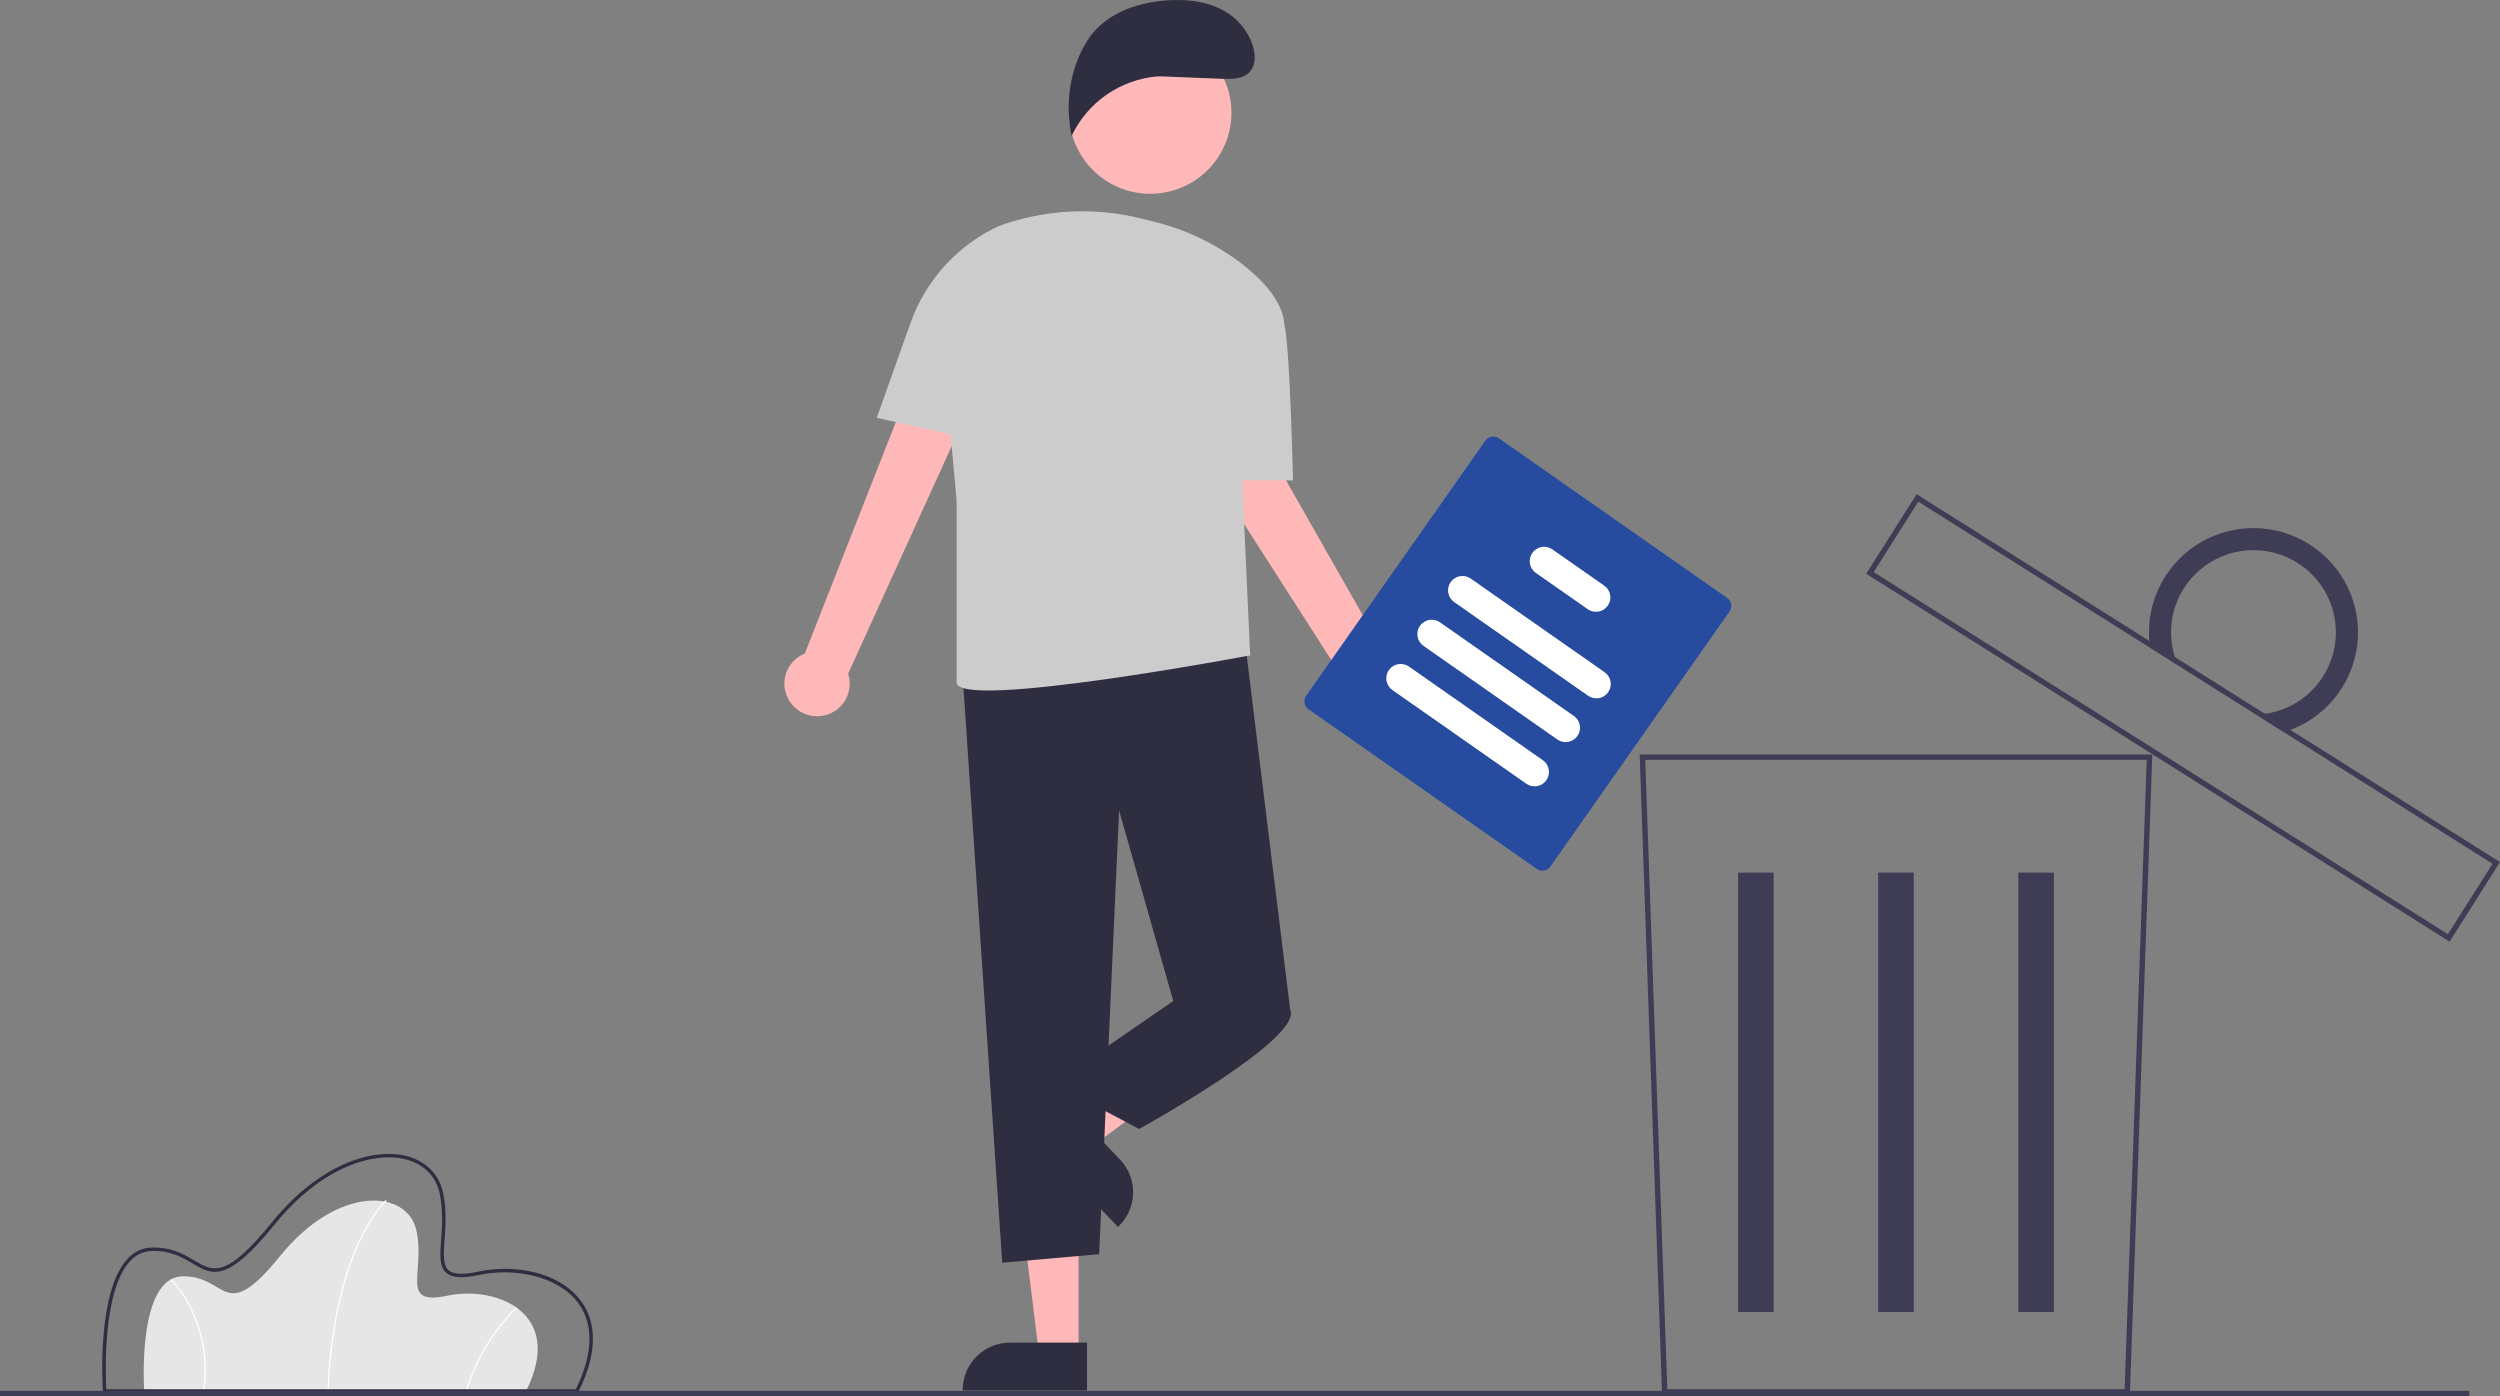 <svg width="376" height="210" viewBox="0 0 376 210" fill="none" xmlns="http://www.w3.org/2000/svg">
<rect x="0" y="0" width="376" height="210" fill="#808080" stroke="none"/>
<g clip-path="url(#clip0_300_156)">
<path d="M79.129 209.2H21.686C21.686 209.2 20.521 192.159 27.41 191.965C34.3 191.771 33.523 199.518 42.159 188.866C50.796 178.215 61.275 178.796 62.633 185.09C63.992 191.384 60.014 196.419 67.291 194.87C74.568 193.321 85.048 197.387 79.129 209.2Z" fill="#E6E6E6"/>
<path d="M49.438 209.205L49.244 209.197C49.696 197.977 52.051 190.769 53.947 186.696C56.005 182.275 57.989 180.485 58.009 180.468L58.138 180.612C58.118 180.63 56.158 182.402 54.116 186.793C52.231 190.847 49.889 198.027 49.438 209.205Z" fill="white"/>
<path d="M70.228 209.227L70.042 209.173C71.487 204.418 74.091 200.095 77.621 196.59L77.751 196.734C74.247 200.214 71.662 204.506 70.228 209.227Z" fill="white"/>
<path d="M30.734 209.214L30.541 209.187C31.168 204.981 30.505 200.683 28.64 196.859C27.876 195.255 26.864 193.781 25.642 192.49L25.776 192.351C27.015 193.657 28.041 195.149 28.816 196.773C30.698 200.632 31.366 204.969 30.734 209.214V209.214Z" fill="white"/>
<path d="M86.926 209.459H15.491L15.475 209.218C15.434 208.617 14.522 194.448 19.123 189.392C19.579 188.858 20.143 188.425 20.777 188.121C21.411 187.818 22.102 187.65 22.805 187.629C25.804 187.543 27.689 188.665 29.209 189.564C32.074 191.26 33.967 192.381 40.849 183.893C48.304 174.698 56.348 172.72 60.972 173.82C63.96 174.531 66.019 176.539 66.622 179.332C67.194 181.976 67.011 184.46 66.865 186.456C66.708 188.592 66.585 190.279 67.464 191.044C68.199 191.682 69.662 191.74 72.073 191.226C76.976 190.183 83.818 191.075 87.252 195.503C89.1 197.886 90.555 202.215 86.998 209.316L86.926 209.459ZM15.978 208.941H86.604C89.255 203.574 89.338 199.039 86.841 195.821C83.691 191.759 77.082 190.69 72.181 191.733C69.562 192.291 68.002 192.199 67.123 191.435C66.048 190.5 66.18 188.699 66.347 186.42C66.49 184.457 66.669 182.013 66.114 179.442C65.555 176.853 63.637 174.988 60.851 174.325C56.375 173.259 48.554 175.213 41.252 184.22C34.089 193.056 31.93 191.779 28.944 190.009C27.405 189.098 25.658 188.066 22.82 188.146C22.187 188.166 21.565 188.319 20.994 188.593C20.424 188.868 19.917 189.258 19.507 189.74C15.373 194.284 15.877 207.025 15.979 208.941H15.978Z" fill="#2F2E41"/>
<path d="M320.336 209.747H249.976L249.962 209.354L246.603 113.471H323.709L320.336 209.747ZM250.765 208.932H319.547L322.863 114.287H247.448L250.765 208.932Z" fill="#3F3D56"/>
<path d="M266.759 131.237H261.407V197.324H266.759V131.237Z" fill="#3F3D56"/>
<path d="M287.831 131.237H282.479V197.324H287.831V131.237Z" fill="#3F3D56"/>
<path d="M308.903 131.237H303.551V197.324H308.903V131.237Z" fill="#3F3D56"/>
<path d="M368.419 141.627L368.074 141.409L280.677 86.296L288.258 74.325L288.603 74.543L376 129.656L368.419 141.627ZM281.804 86.042L368.165 140.502L374.872 129.91L288.512 75.45L281.804 86.042Z" fill="#3F3D56"/>
<path d="M347.318 81.854C344.777 80.249 341.829 79.406 338.823 79.424C335.816 79.441 332.878 80.319 330.357 81.953C327.836 83.587 325.837 85.909 324.598 88.642C323.359 91.376 322.932 94.406 323.368 97.375L327.535 100.003C326.488 97.576 326.247 94.879 326.847 92.305C327.447 89.732 328.857 87.418 330.87 85.702C332.883 83.986 335.394 82.959 338.035 82.77C340.676 82.581 343.308 83.241 345.546 84.653C347.784 86.064 349.51 88.154 350.472 90.616C351.434 93.077 351.581 95.782 350.891 98.332C350.201 100.883 348.711 103.147 346.639 104.791C344.567 106.436 342.021 107.376 339.375 107.472L343.543 110.1C346.417 109.22 348.977 107.535 350.921 105.246C352.864 102.957 354.108 100.16 354.506 97.186C354.904 94.212 354.438 91.187 353.165 88.469C351.891 85.752 349.863 83.456 347.321 81.854H347.318Z" fill="#3F3D56"/>
<path d="M371.382 209.185H0V210H371.382V209.185Z" fill="#3F3D56"/>
<path d="M162.213 203.621H156.263L153.431 180.719H162.215L162.213 203.621Z" fill="#FEB8B8"/>
<path d="M144.788 209.134H163.488V201.924H151.913C150.023 201.924 148.211 202.673 146.875 204.006C145.539 205.34 144.788 207.148 144.788 209.034V209.034V209.134Z" fill="#2F2E41"/>
<path d="M160.122 168.133L164.226 172.432L182.796 158.681L176.739 152.336L160.122 168.133Z" fill="#FEB8B8"/>
<path d="M168.455 174.401L160.468 166.039L155.237 171.013L168.14 184.524L168.213 184.455C168.89 183.811 169.434 183.039 169.813 182.186C170.192 181.332 170.398 180.412 170.421 179.478C170.443 178.545 170.281 177.616 169.944 176.745C169.607 175.874 169.101 175.077 168.455 174.401V174.401Z" fill="#2F2E41"/>
<path d="M118.706 105.388C118.33 104.784 118.09 104.104 118.005 103.398C117.92 102.691 117.992 101.974 118.214 101.298C118.437 100.621 118.805 100.002 119.294 99.483C119.782 98.964 120.379 98.558 121.041 98.294L144.402 38.882L153.508 44.323L127.557 101.319C127.928 102.459 127.867 103.696 127.385 104.794C126.903 105.892 126.035 106.776 124.943 107.277C123.852 107.779 122.615 107.864 121.465 107.516C120.315 107.168 119.334 106.411 118.706 105.388V105.388Z" fill="#FEB8B8"/>
<path d="M207.377 109.647C206.665 109.596 205.973 109.39 205.349 109.044C204.726 108.697 204.186 108.218 203.769 107.641C203.351 107.064 203.065 106.402 202.931 105.703C202.797 105.003 202.819 104.283 202.994 103.593L168.53 49.83L178.291 45.671L209.275 100.109C210.419 100.478 211.387 101.253 211.996 102.288C212.605 103.322 212.813 104.544 212.578 105.721C212.344 106.898 211.685 107.948 210.726 108.672C209.767 109.396 208.575 109.744 207.377 109.649V109.647Z" fill="#FEB8B8"/>
<path d="M144.633 99.439L150.733 189.913L165.311 188.63L168.313 121.88L176.459 150.547L194.039 151.831L187.081 95.161L144.633 99.439Z" fill="#2F2E41"/>
<path d="M179.032 146.269L176.458 150.548L158.451 162.956L171.314 169.802C171.314 169.802 196.183 156.11 194.039 151.831L179.032 146.269Z" fill="#2F2E41"/>
<path d="M131.866 62.834L136.941 48.565C138.07 45.39 139.819 42.47 142.086 39.974C144.354 37.478 147.095 35.455 150.151 34.023V34.023C157.019 31.498 164.49 31.09 171.593 32.852L173.44 33.309C178.365 34.5 182.978 36.724 186.975 39.833C190.102 42.292 192.915 45.407 193.166 48.758C193.167 48.765 193.169 48.772 193.172 48.779C194.038 52.567 194.467 72.249 194.467 72.249H186.827L188.035 98.776L187.937 98.584C187.937 98.584 143.872 106.906 143.872 102.627V75.243L142.968 65.328L131.866 62.834Z" fill="#CCCCCC"/>
<path d="M172.998 29.143C179.742 29.143 185.209 23.687 185.209 16.957C185.209 10.227 179.742 4.771 172.998 4.771C166.253 4.771 160.786 10.227 160.786 16.957C160.786 23.687 166.253 29.143 172.998 29.143Z" fill="#FEB8B8"/>
<path d="M174.827 11.492L184.309 11.872C185.502 11.868 186.804 11.826 187.713 11.056C189.081 9.895 188.852 7.703 188.119 6.066C186.076 1.507 181.52 -0.127 176.516 0.008C171.513 0.142 166.269 1.834 163.575 6.042C160.881 10.249 160.152 15.562 161.167 20.451C162.341 17.965 164.147 15.83 166.406 14.258C168.664 12.686 171.297 11.733 174.04 11.494L174.827 11.492Z" fill="#2F2E41"/>
<path d="M231.132 130.686L196.812 106.683C196.493 106.459 196.276 106.119 196.209 105.735C196.141 105.352 196.229 104.958 196.452 104.639L223.389 66.285C223.613 65.967 223.955 65.751 224.339 65.683C224.723 65.616 225.118 65.703 225.438 65.926L259.757 89.928C260.076 90.152 260.293 90.493 260.361 90.876C260.428 91.259 260.341 91.654 260.118 91.973L233.181 130.325C232.957 130.644 232.616 130.86 232.231 130.928C231.847 130.996 231.452 130.909 231.132 130.686V130.686Z" fill="#274B9F"/>
<path d="M238.85 104.641L218.712 90.557C218.479 90.394 218.28 90.187 218.128 89.948C217.975 89.708 217.871 89.441 217.822 89.162C217.773 88.882 217.779 88.596 217.841 88.319C217.902 88.042 218.018 87.78 218.181 87.547C218.344 87.315 218.552 87.117 218.792 86.964C219.032 86.812 219.299 86.708 219.58 86.659C219.86 86.61 220.147 86.616 220.424 86.678C220.702 86.739 220.965 86.855 221.198 87.018L241.336 101.102C241.806 101.431 242.126 101.933 242.226 102.497C242.325 103.062 242.196 103.643 241.866 104.112C241.537 104.581 241.034 104.901 240.468 105C239.902 105.099 239.32 104.97 238.85 104.641V104.641Z" fill="white"/>
<path d="M234.229 111.222L214.09 97.138C213.857 96.975 213.658 96.768 213.505 96.529C213.352 96.289 213.248 96.022 213.199 95.742C213.15 95.463 213.156 95.176 213.217 94.899C213.279 94.622 213.395 94.359 213.558 94.127C213.722 93.894 213.929 93.696 214.169 93.544C214.409 93.391 214.677 93.288 214.957 93.239C215.238 93.189 215.525 93.196 215.803 93.258C216.08 93.32 216.343 93.435 216.576 93.599L236.714 107.683C237.184 108.012 237.504 108.514 237.603 109.078C237.702 109.642 237.573 110.223 237.243 110.692C236.914 111.161 236.411 111.48 235.846 111.58C235.281 111.679 234.699 111.55 234.229 111.222V111.222Z" fill="white"/>
<path d="M229.557 117.873L209.419 103.789C209.186 103.626 208.987 103.419 208.835 103.18C208.682 102.94 208.578 102.673 208.529 102.394C208.48 102.114 208.486 101.828 208.548 101.551C208.609 101.274 208.725 101.012 208.888 100.779C209.051 100.547 209.259 100.349 209.499 100.196C209.739 100.044 210.006 99.94 210.287 99.891C210.567 99.842 210.854 99.848 211.131 99.91C211.409 99.971 211.672 100.087 211.905 100.25L232.043 114.334C232.513 114.663 232.833 115.165 232.933 115.729C233.032 116.294 232.903 116.875 232.573 117.344C232.244 117.813 231.741 118.133 231.175 118.232C230.609 118.331 230.027 118.202 229.557 117.873V117.873Z" fill="white"/>
<path d="M238.794 91.623L230.994 86.168C230.76 86.005 230.562 85.798 230.409 85.559C230.256 85.32 230.152 85.052 230.102 84.773C230.053 84.493 230.059 84.206 230.121 83.929C230.182 83.652 230.298 83.39 230.462 83.157C230.625 82.925 230.832 82.726 231.073 82.574C231.313 82.422 231.58 82.318 231.861 82.269C232.141 82.22 232.428 82.226 232.706 82.288C232.984 82.35 233.247 82.466 233.479 82.629L241.28 88.084C241.75 88.413 242.07 88.915 242.17 89.479C242.269 90.044 242.14 90.625 241.81 91.094C241.48 91.563 240.977 91.883 240.412 91.982C239.846 92.081 239.264 91.952 238.794 91.623V91.623Z" fill="white"/>
</g>
<defs>
<clipPath id="clip0_300_156">
<rect width="376" height="210" fill="white"/>
</clipPath>
</defs>
</svg>
